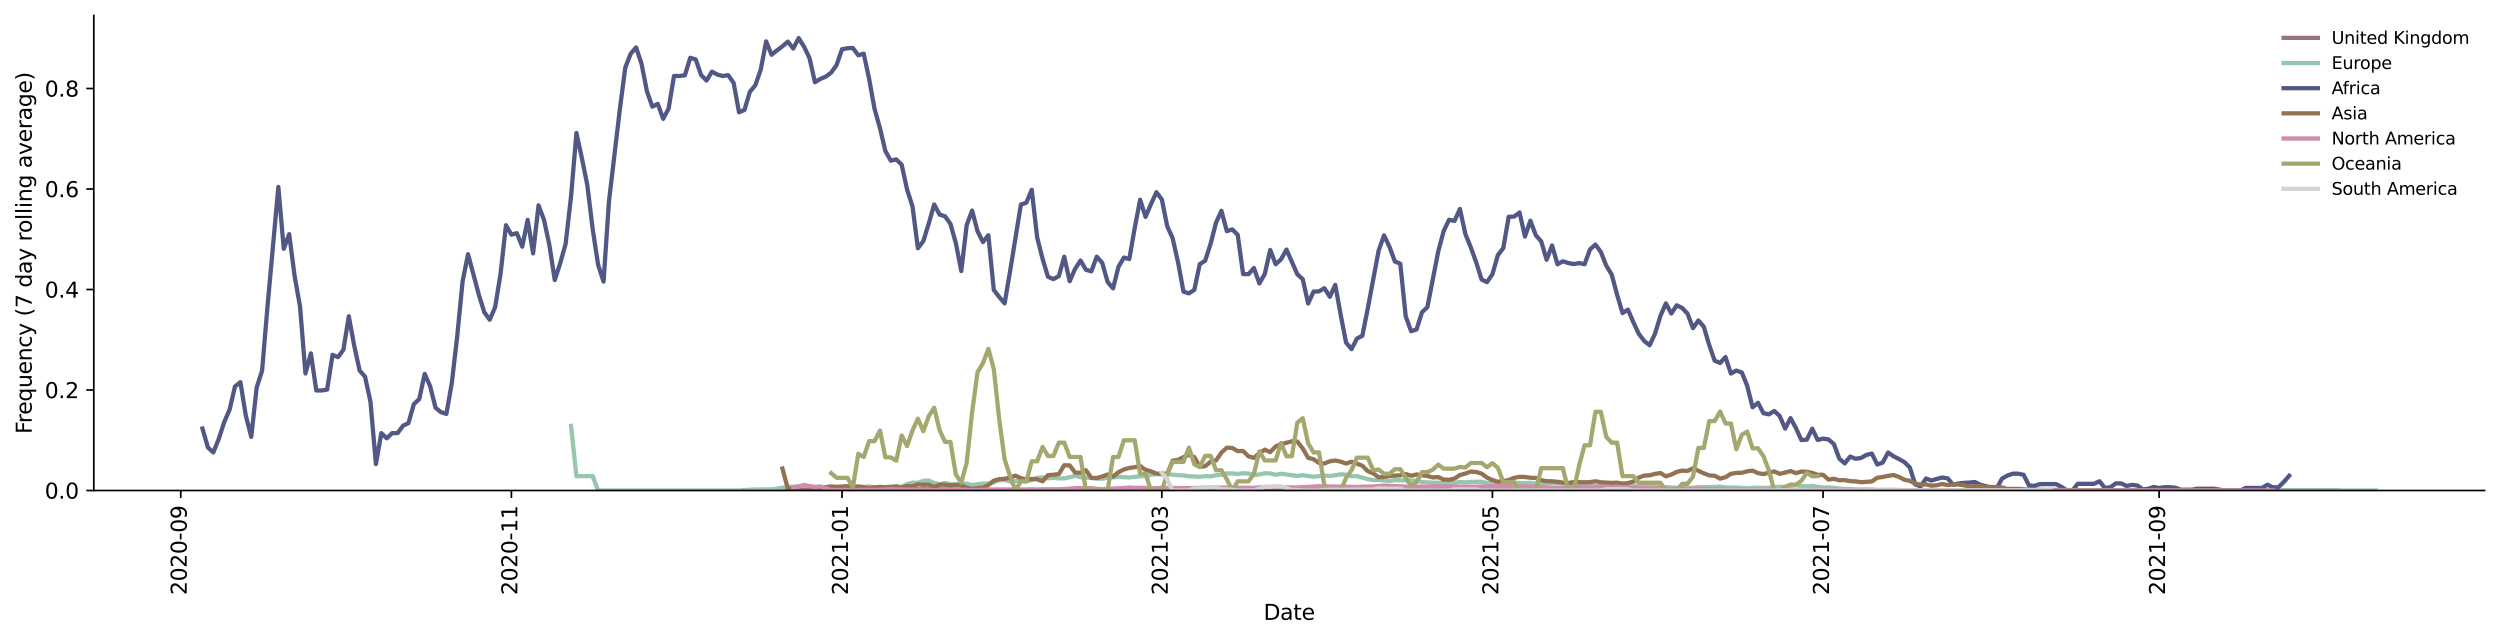 <?xml version="1.0" encoding="utf-8" standalone="no"?>
<!DOCTYPE svg PUBLIC "-//W3C//DTD SVG 1.1//EN"
  "http://www.w3.org/Graphics/SVG/1.1/DTD/svg11.dtd">
<svg height="298.621pt" version="1.1" viewBox="0 0 1166.981 298.621" width="1166.981pt" xmlns="http://www.w3.org/2000/svg" xmlns:xlink="http://www.w3.org/1999/xlink">
 <defs>
  <style type="text/css">*{stroke-linecap:butt;stroke-linejoin:round;}</style>
 </defs>
 <g id="figure_1">
  <g id="patch_1">
   <path d="M 0 298.621 
L 1166.981 298.621 
L 1166.981 0 
L 0 0 
z
" style="fill:#ffffff;"/>
  </g>
  <g id="axes_1">
   <g id="patch_2">
    <path d="M 43.781 228.96 
L 1159.781 228.96 
L 1159.781 7.2 
L 43.781 7.2 
z
" style="fill:#ffffff;"/>
   </g>
   <g id="matplotlib.axis_1">
    <g id="xtick_1">
     <g id="line2d_1">
      <defs>
       <path d="M 0 0 
L 0 3.5 
" id="m1e0b11de1e" style="stroke:#000000;stroke-width:0.8;"/>
      </defs>
      <g>
       <use style="stroke:#000000;stroke-width:0.8;" x="84.388" xlink:href="#m1e0b11de1e" y="228.96"/>
      </g>
     </g>
     <g id="text_1">
      <!-- 2020-09 -->
      <g transform="translate(87.148 277.743)rotate(-90)scale(0.1 -0.1)">
       <defs>
        <path d="M 1228 531 
L 3431 531 
L 3431 0 
L 469 0 
L 469 531 
Q 828 903 1448 1529 
Q 2069 2156 2228 2338 
Q 2531 2678 2651 2914 
Q 2772 3150 2772 3378 
Q 2772 3750 2511 3984 
Q 2250 4219 1831 4219 
Q 1534 4219 1204 4116 
Q 875 4013 500 3803 
L 500 4441 
Q 881 4594 1212 4672 
Q 1544 4750 1819 4750 
Q 2544 4750 2975 4387 
Q 3406 4025 3406 3419 
Q 3406 3131 3298 2873 
Q 3191 2616 2906 2266 
Q 2828 2175 2409 1742 
Q 1991 1309 1228 531 
z
" id="DejaVuSans-32" transform="scale(0.016)"/>
        <path d="M 2034 4250 
Q 1547 4250 1301 3770 
Q 1056 3291 1056 2328 
Q 1056 1369 1301 889 
Q 1547 409 2034 409 
Q 2525 409 2770 889 
Q 3016 1369 3016 2328 
Q 3016 3291 2770 3770 
Q 2525 4250 2034 4250 
z
M 2034 4750 
Q 2819 4750 3233 4129 
Q 3647 3509 3647 2328 
Q 3647 1150 3233 529 
Q 2819 -91 2034 -91 
Q 1250 -91 836 529 
Q 422 1150 422 2328 
Q 422 3509 836 4129 
Q 1250 4750 2034 4750 
z
" id="DejaVuSans-30" transform="scale(0.016)"/>
        <path d="M 313 2009 
L 1997 2009 
L 1997 1497 
L 313 1497 
L 313 2009 
z
" id="DejaVuSans-2d" transform="scale(0.016)"/>
        <path d="M 703 97 
L 703 672 
Q 941 559 1184 500 
Q 1428 441 1663 441 
Q 2288 441 2617 861 
Q 2947 1281 2994 2138 
Q 2813 1869 2534 1725 
Q 2256 1581 1919 1581 
Q 1219 1581 811 2004 
Q 403 2428 403 3163 
Q 403 3881 828 4315 
Q 1253 4750 1959 4750 
Q 2769 4750 3195 4129 
Q 3622 3509 3622 2328 
Q 3622 1225 3098 567 
Q 2575 -91 1691 -91 
Q 1453 -91 1209 -44 
Q 966 3 703 97 
z
M 1959 2075 
Q 2384 2075 2632 2365 
Q 2881 2656 2881 3163 
Q 2881 3666 2632 3958 
Q 2384 4250 1959 4250 
Q 1534 4250 1286 3958 
Q 1038 3666 1038 3163 
Q 1038 2656 1286 2365 
Q 1534 2075 1959 2075 
z
" id="DejaVuSans-39" transform="scale(0.016)"/>
       </defs>
       <use xlink:href="#DejaVuSans-32"/>
       <use x="63.623" xlink:href="#DejaVuSans-30"/>
       <use x="127.246" xlink:href="#DejaVuSans-32"/>
       <use x="190.869" xlink:href="#DejaVuSans-30"/>
       <use x="254.492" xlink:href="#DejaVuSans-2d"/>
       <use x="290.576" xlink:href="#DejaVuSans-30"/>
       <use x="354.199" xlink:href="#DejaVuSans-39"/>
      </g>
     </g>
    </g>
    <g id="xtick_2">
     <g id="line2d_2">
      <g>
       <use style="stroke:#000000;stroke-width:0.8;" x="238.721" xlink:href="#m1e0b11de1e" y="228.96"/>
      </g>
     </g>
     <g id="text_2">
      <!-- 2020-11 -->
      <g transform="translate(241.48 277.743)rotate(-90)scale(0.1 -0.1)">
       <defs>
        <path d="M 794 531 
L 1825 531 
L 1825 4091 
L 703 3866 
L 703 4441 
L 1819 4666 
L 2450 4666 
L 2450 531 
L 3481 531 
L 3481 0 
L 794 0 
L 794 531 
z
" id="DejaVuSans-31" transform="scale(0.016)"/>
       </defs>
       <use xlink:href="#DejaVuSans-32"/>
       <use x="63.623" xlink:href="#DejaVuSans-30"/>
       <use x="127.246" xlink:href="#DejaVuSans-32"/>
       <use x="190.869" xlink:href="#DejaVuSans-30"/>
       <use x="254.492" xlink:href="#DejaVuSans-2d"/>
       <use x="290.576" xlink:href="#DejaVuSans-31"/>
       <use x="354.199" xlink:href="#DejaVuSans-31"/>
      </g>
     </g>
    </g>
    <g id="xtick_3">
     <g id="line2d_3">
      <g>
       <use style="stroke:#000000;stroke-width:0.8;" x="393.053" xlink:href="#m1e0b11de1e" y="228.96"/>
      </g>
     </g>
     <g id="text_3">
      <!-- 2021-01 -->
      <g transform="translate(395.812 277.743)rotate(-90)scale(0.1 -0.1)">
       <use xlink:href="#DejaVuSans-32"/>
       <use x="63.623" xlink:href="#DejaVuSans-30"/>
       <use x="127.246" xlink:href="#DejaVuSans-32"/>
       <use x="190.869" xlink:href="#DejaVuSans-31"/>
       <use x="254.492" xlink:href="#DejaVuSans-2d"/>
       <use x="290.576" xlink:href="#DejaVuSans-30"/>
       <use x="354.199" xlink:href="#DejaVuSans-31"/>
      </g>
     </g>
    </g>
    <g id="xtick_4">
     <g id="line2d_4">
      <g>
       <use style="stroke:#000000;stroke-width:0.8;" x="542.325" xlink:href="#m1e0b11de1e" y="228.96"/>
      </g>
     </g>
     <g id="text_4">
      <!-- 2021-03 -->
      <g transform="translate(545.085 277.743)rotate(-90)scale(0.1 -0.1)">
       <defs>
        <path d="M 2597 2516 
Q 3050 2419 3304 2112 
Q 3559 1806 3559 1356 
Q 3559 666 3084 287 
Q 2609 -91 1734 -91 
Q 1441 -91 1130 -33 
Q 819 25 488 141 
L 488 750 
Q 750 597 1062 519 
Q 1375 441 1716 441 
Q 2309 441 2620 675 
Q 2931 909 2931 1356 
Q 2931 1769 2642 2001 
Q 2353 2234 1838 2234 
L 1294 2234 
L 1294 2753 
L 1863 2753 
Q 2328 2753 2575 2939 
Q 2822 3125 2822 3475 
Q 2822 3834 2567 4026 
Q 2313 4219 1838 4219 
Q 1578 4219 1281 4162 
Q 984 4106 628 3988 
L 628 4550 
Q 988 4650 1302 4700 
Q 1616 4750 1894 4750 
Q 2613 4750 3031 4423 
Q 3450 4097 3450 3541 
Q 3450 3153 3228 2886 
Q 3006 2619 2597 2516 
z
" id="DejaVuSans-33" transform="scale(0.016)"/>
       </defs>
       <use xlink:href="#DejaVuSans-32"/>
       <use x="63.623" xlink:href="#DejaVuSans-30"/>
       <use x="127.246" xlink:href="#DejaVuSans-32"/>
       <use x="190.869" xlink:href="#DejaVuSans-31"/>
       <use x="254.492" xlink:href="#DejaVuSans-2d"/>
       <use x="290.576" xlink:href="#DejaVuSans-30"/>
       <use x="354.199" xlink:href="#DejaVuSans-33"/>
      </g>
     </g>
    </g>
    <g id="xtick_5">
     <g id="line2d_5">
      <g>
       <use style="stroke:#000000;stroke-width:0.8;" x="696.658" xlink:href="#m1e0b11de1e" y="228.96"/>
      </g>
     </g>
     <g id="text_5">
      <!-- 2021-05 -->
      <g transform="translate(699.417 277.743)rotate(-90)scale(0.1 -0.1)">
       <defs>
        <path d="M 691 4666 
L 3169 4666 
L 3169 4134 
L 1269 4134 
L 1269 2991 
Q 1406 3038 1543 3061 
Q 1681 3084 1819 3084 
Q 2600 3084 3056 2656 
Q 3513 2228 3513 1497 
Q 3513 744 3044 326 
Q 2575 -91 1722 -91 
Q 1428 -91 1123 -41 
Q 819 9 494 109 
L 494 744 
Q 775 591 1075 516 
Q 1375 441 1709 441 
Q 2250 441 2565 725 
Q 2881 1009 2881 1497 
Q 2881 1984 2565 2268 
Q 2250 2553 1709 2553 
Q 1456 2553 1204 2497 
Q 953 2441 691 2322 
L 691 4666 
z
" id="DejaVuSans-35" transform="scale(0.016)"/>
       </defs>
       <use xlink:href="#DejaVuSans-32"/>
       <use x="63.623" xlink:href="#DejaVuSans-30"/>
       <use x="127.246" xlink:href="#DejaVuSans-32"/>
       <use x="190.869" xlink:href="#DejaVuSans-31"/>
       <use x="254.492" xlink:href="#DejaVuSans-2d"/>
       <use x="290.576" xlink:href="#DejaVuSans-30"/>
       <use x="354.199" xlink:href="#DejaVuSans-35"/>
      </g>
     </g>
    </g>
    <g id="xtick_6">
     <g id="line2d_6">
      <g>
       <use style="stroke:#000000;stroke-width:0.8;" x="850.99" xlink:href="#m1e0b11de1e" y="228.96"/>
      </g>
     </g>
     <g id="text_6">
      <!-- 2021-07 -->
      <g transform="translate(853.749 277.743)rotate(-90)scale(0.1 -0.1)">
       <defs>
        <path d="M 525 4666 
L 3525 4666 
L 3525 4397 
L 1831 0 
L 1172 0 
L 2766 4134 
L 525 4134 
L 525 4666 
z
" id="DejaVuSans-37" transform="scale(0.016)"/>
       </defs>
       <use xlink:href="#DejaVuSans-32"/>
       <use x="63.623" xlink:href="#DejaVuSans-30"/>
       <use x="127.246" xlink:href="#DejaVuSans-32"/>
       <use x="190.869" xlink:href="#DejaVuSans-31"/>
       <use x="254.492" xlink:href="#DejaVuSans-2d"/>
       <use x="290.576" xlink:href="#DejaVuSans-30"/>
       <use x="354.199" xlink:href="#DejaVuSans-37"/>
      </g>
     </g>
    </g>
    <g id="xtick_7">
     <g id="line2d_7">
      <g>
       <use style="stroke:#000000;stroke-width:0.8;" x="1007.852" xlink:href="#m1e0b11de1e" y="228.96"/>
      </g>
     </g>
     <g id="text_7">
      <!-- 2021-09 -->
      <g transform="translate(1010.612 277.743)rotate(-90)scale(0.1 -0.1)">
       <use xlink:href="#DejaVuSans-32"/>
       <use x="63.623" xlink:href="#DejaVuSans-30"/>
       <use x="127.246" xlink:href="#DejaVuSans-32"/>
       <use x="190.869" xlink:href="#DejaVuSans-31"/>
       <use x="254.492" xlink:href="#DejaVuSans-2d"/>
       <use x="290.576" xlink:href="#DejaVuSans-30"/>
       <use x="354.199" xlink:href="#DejaVuSans-39"/>
      </g>
     </g>
    </g>
    <g id="text_8">
     <!-- Date -->
     <g transform="translate(589.83 289.341)scale(0.1 -0.1)">
      <defs>
       <path d="M 1259 4147 
L 1259 519 
L 2022 519 
Q 2988 519 3436 956 
Q 3884 1394 3884 2338 
Q 3884 3275 3436 3711 
Q 2988 4147 2022 4147 
L 1259 4147 
z
M 628 4666 
L 1925 4666 
Q 3281 4666 3915 4102 
Q 4550 3538 4550 2338 
Q 4550 1131 3912 565 
Q 3275 0 1925 0 
L 628 0 
L 628 4666 
z
" id="DejaVuSans-44" transform="scale(0.016)"/>
       <path d="M 2194 1759 
Q 1497 1759 1228 1600 
Q 959 1441 959 1056 
Q 959 750 1161 570 
Q 1363 391 1709 391 
Q 2188 391 2477 730 
Q 2766 1069 2766 1631 
L 2766 1759 
L 2194 1759 
z
M 3341 1997 
L 3341 0 
L 2766 0 
L 2766 531 
Q 2569 213 2275 61 
Q 1981 -91 1556 -91 
Q 1019 -91 701 211 
Q 384 513 384 1019 
Q 384 1609 779 1909 
Q 1175 2209 1959 2209 
L 2766 2209 
L 2766 2266 
Q 2766 2663 2505 2880 
Q 2244 3097 1772 3097 
Q 1472 3097 1187 3025 
Q 903 2953 641 2809 
L 641 3341 
Q 956 3463 1253 3523 
Q 1550 3584 1831 3584 
Q 2591 3584 2966 3190 
Q 3341 2797 3341 1997 
z
" id="DejaVuSans-61" transform="scale(0.016)"/>
       <path d="M 1172 4494 
L 1172 3500 
L 2356 3500 
L 2356 3053 
L 1172 3053 
L 1172 1153 
Q 1172 725 1289 603 
Q 1406 481 1766 481 
L 2356 481 
L 2356 0 
L 1766 0 
Q 1100 0 847 248 
Q 594 497 594 1153 
L 594 3053 
L 172 3053 
L 172 3500 
L 594 3500 
L 594 4494 
L 1172 4494 
z
" id="DejaVuSans-74" transform="scale(0.016)"/>
       <path d="M 3597 1894 
L 3597 1613 
L 953 1613 
Q 991 1019 1311 708 
Q 1631 397 2203 397 
Q 2534 397 2845 478 
Q 3156 559 3463 722 
L 3463 178 
Q 3153 47 2828 -22 
Q 2503 -91 2169 -91 
Q 1331 -91 842 396 
Q 353 884 353 1716 
Q 353 2575 817 3079 
Q 1281 3584 2069 3584 
Q 2775 3584 3186 3129 
Q 3597 2675 3597 1894 
z
M 3022 2063 
Q 3016 2534 2758 2815 
Q 2500 3097 2075 3097 
Q 1594 3097 1305 2825 
Q 1016 2553 972 2059 
L 3022 2063 
z
" id="DejaVuSans-65" transform="scale(0.016)"/>
      </defs>
      <use xlink:href="#DejaVuSans-44"/>
      <use x="77.002" xlink:href="#DejaVuSans-61"/>
      <use x="138.281" xlink:href="#DejaVuSans-74"/>
      <use x="177.49" xlink:href="#DejaVuSans-65"/>
     </g>
    </g>
   </g>
   <g id="matplotlib.axis_2">
    <g id="ytick_1">
     <g id="line2d_8">
      <defs>
       <path d="M 0 0 
L -3.5 0 
" id="m5ac5cff616" style="stroke:#000000;stroke-width:0.8;"/>
      </defs>
      <g>
       <use style="stroke:#000000;stroke-width:0.8;" x="43.781" xlink:href="#m5ac5cff616" y="228.96"/>
      </g>
     </g>
     <g id="text_9">
      <!-- 0.0 -->
      <g transform="translate(20.878 232.759)scale(0.1 -0.1)">
       <defs>
        <path d="M 684 794 
L 1344 794 
L 1344 0 
L 684 0 
L 684 794 
z
" id="DejaVuSans-2e" transform="scale(0.016)"/>
       </defs>
       <use xlink:href="#DejaVuSans-30"/>
       <use x="63.623" xlink:href="#DejaVuSans-2e"/>
       <use x="95.41" xlink:href="#DejaVuSans-30"/>
      </g>
     </g>
    </g>
    <g id="ytick_2">
     <g id="line2d_9">
      <g>
       <use style="stroke:#000000;stroke-width:0.8;" x="43.781" xlink:href="#m5ac5cff616" y="182.047"/>
      </g>
     </g>
     <g id="text_10">
      <!-- 0.2 -->
      <g transform="translate(20.878 185.847)scale(0.1 -0.1)">
       <use xlink:href="#DejaVuSans-30"/>
       <use x="63.623" xlink:href="#DejaVuSans-2e"/>
       <use x="95.41" xlink:href="#DejaVuSans-32"/>
      </g>
     </g>
    </g>
    <g id="ytick_3">
     <g id="line2d_10">
      <g>
       <use style="stroke:#000000;stroke-width:0.8;" x="43.781" xlink:href="#m5ac5cff616" y="135.135"/>
      </g>
     </g>
     <g id="text_11">
      <!-- 0.4 -->
      <g transform="translate(20.878 138.934)scale(0.1 -0.1)">
       <defs>
        <path d="M 2419 4116 
L 825 1625 
L 2419 1625 
L 2419 4116 
z
M 2253 4666 
L 3047 4666 
L 3047 1625 
L 3713 1625 
L 3713 1100 
L 3047 1100 
L 3047 0 
L 2419 0 
L 2419 1100 
L 313 1100 
L 313 1709 
L 2253 4666 
z
" id="DejaVuSans-34" transform="scale(0.016)"/>
       </defs>
       <use xlink:href="#DejaVuSans-30"/>
       <use x="63.623" xlink:href="#DejaVuSans-2e"/>
       <use x="95.41" xlink:href="#DejaVuSans-34"/>
      </g>
     </g>
    </g>
    <g id="ytick_4">
     <g id="line2d_11">
      <g>
       <use style="stroke:#000000;stroke-width:0.8;" x="43.781" xlink:href="#m5ac5cff616" y="88.222"/>
      </g>
     </g>
     <g id="text_12">
      <!-- 0.6 -->
      <g transform="translate(20.878 92.021)scale(0.1 -0.1)">
       <defs>
        <path d="M 2113 2584 
Q 1688 2584 1439 2293 
Q 1191 2003 1191 1497 
Q 1191 994 1439 701 
Q 1688 409 2113 409 
Q 2538 409 2786 701 
Q 3034 994 3034 1497 
Q 3034 2003 2786 2293 
Q 2538 2584 2113 2584 
z
M 3366 4563 
L 3366 3988 
Q 3128 4100 2886 4159 
Q 2644 4219 2406 4219 
Q 1781 4219 1451 3797 
Q 1122 3375 1075 2522 
Q 1259 2794 1537 2939 
Q 1816 3084 2150 3084 
Q 2853 3084 3261 2657 
Q 3669 2231 3669 1497 
Q 3669 778 3244 343 
Q 2819 -91 2113 -91 
Q 1303 -91 875 529 
Q 447 1150 447 2328 
Q 447 3434 972 4092 
Q 1497 4750 2381 4750 
Q 2619 4750 2861 4703 
Q 3103 4656 3366 4563 
z
" id="DejaVuSans-36" transform="scale(0.016)"/>
       </defs>
       <use xlink:href="#DejaVuSans-30"/>
       <use x="63.623" xlink:href="#DejaVuSans-2e"/>
       <use x="95.41" xlink:href="#DejaVuSans-36"/>
      </g>
     </g>
    </g>
    <g id="ytick_5">
     <g id="line2d_12">
      <g>
       <use style="stroke:#000000;stroke-width:0.8;" x="43.781" xlink:href="#m5ac5cff616" y="41.31"/>
      </g>
     </g>
     <g id="text_13">
      <!-- 0.8 -->
      <g transform="translate(20.878 45.109)scale(0.1 -0.1)">
       <defs>
        <path d="M 2034 2216 
Q 1584 2216 1326 1975 
Q 1069 1734 1069 1313 
Q 1069 891 1326 650 
Q 1584 409 2034 409 
Q 2484 409 2743 651 
Q 3003 894 3003 1313 
Q 3003 1734 2745 1975 
Q 2488 2216 2034 2216 
z
M 1403 2484 
Q 997 2584 770 2862 
Q 544 3141 544 3541 
Q 544 4100 942 4425 
Q 1341 4750 2034 4750 
Q 2731 4750 3128 4425 
Q 3525 4100 3525 3541 
Q 3525 3141 3298 2862 
Q 3072 2584 2669 2484 
Q 3125 2378 3379 2068 
Q 3634 1759 3634 1313 
Q 3634 634 3220 271 
Q 2806 -91 2034 -91 
Q 1263 -91 848 271 
Q 434 634 434 1313 
Q 434 1759 690 2068 
Q 947 2378 1403 2484 
z
M 1172 3481 
Q 1172 3119 1398 2916 
Q 1625 2713 2034 2713 
Q 2441 2713 2670 2916 
Q 2900 3119 2900 3481 
Q 2900 3844 2670 4047 
Q 2441 4250 2034 4250 
Q 1625 4250 1398 4047 
Q 1172 3844 1172 3481 
z
" id="DejaVuSans-38" transform="scale(0.016)"/>
       </defs>
       <use xlink:href="#DejaVuSans-30"/>
       <use x="63.623" xlink:href="#DejaVuSans-2e"/>
       <use x="95.41" xlink:href="#DejaVuSans-38"/>
      </g>
     </g>
    </g>
    <g id="text_14">
     <!-- Frequency (7 day rolling average) -->
     <g transform="translate(14.798 202.529)rotate(-90)scale(0.1 -0.1)">
      <defs>
       <path d="M 628 4666 
L 3309 4666 
L 3309 4134 
L 1259 4134 
L 1259 2759 
L 3109 2759 
L 3109 2228 
L 1259 2228 
L 1259 0 
L 628 0 
L 628 4666 
z
" id="DejaVuSans-46" transform="scale(0.016)"/>
       <path d="M 2631 2963 
Q 2534 3019 2420 3045 
Q 2306 3072 2169 3072 
Q 1681 3072 1420 2755 
Q 1159 2438 1159 1844 
L 1159 0 
L 581 0 
L 581 3500 
L 1159 3500 
L 1159 2956 
Q 1341 3275 1631 3429 
Q 1922 3584 2338 3584 
Q 2397 3584 2469 3576 
Q 2541 3569 2628 3553 
L 2631 2963 
z
" id="DejaVuSans-72" transform="scale(0.016)"/>
       <path d="M 947 1747 
Q 947 1113 1208 752 
Q 1469 391 1925 391 
Q 2381 391 2643 752 
Q 2906 1113 2906 1747 
Q 2906 2381 2643 2742 
Q 2381 3103 1925 3103 
Q 1469 3103 1208 2742 
Q 947 2381 947 1747 
z
M 2906 525 
Q 2725 213 2448 61 
Q 2172 -91 1784 -91 
Q 1150 -91 751 415 
Q 353 922 353 1747 
Q 353 2572 751 3078 
Q 1150 3584 1784 3584 
Q 2172 3584 2448 3432 
Q 2725 3281 2906 2969 
L 2906 3500 
L 3481 3500 
L 3481 -1331 
L 2906 -1331 
L 2906 525 
z
" id="DejaVuSans-71" transform="scale(0.016)"/>
       <path d="M 544 1381 
L 544 3500 
L 1119 3500 
L 1119 1403 
Q 1119 906 1312 657 
Q 1506 409 1894 409 
Q 2359 409 2629 706 
Q 2900 1003 2900 1516 
L 2900 3500 
L 3475 3500 
L 3475 0 
L 2900 0 
L 2900 538 
Q 2691 219 2414 64 
Q 2138 -91 1772 -91 
Q 1169 -91 856 284 
Q 544 659 544 1381 
z
M 1991 3584 
L 1991 3584 
z
" id="DejaVuSans-75" transform="scale(0.016)"/>
       <path d="M 3513 2113 
L 3513 0 
L 2938 0 
L 2938 2094 
Q 2938 2591 2744 2837 
Q 2550 3084 2163 3084 
Q 1697 3084 1428 2787 
Q 1159 2491 1159 1978 
L 1159 0 
L 581 0 
L 581 3500 
L 1159 3500 
L 1159 2956 
Q 1366 3272 1645 3428 
Q 1925 3584 2291 3584 
Q 2894 3584 3203 3211 
Q 3513 2838 3513 2113 
z
" id="DejaVuSans-6e" transform="scale(0.016)"/>
       <path d="M 3122 3366 
L 3122 2828 
Q 2878 2963 2633 3030 
Q 2388 3097 2138 3097 
Q 1578 3097 1268 2742 
Q 959 2388 959 1747 
Q 959 1106 1268 751 
Q 1578 397 2138 397 
Q 2388 397 2633 464 
Q 2878 531 3122 666 
L 3122 134 
Q 2881 22 2623 -34 
Q 2366 -91 2075 -91 
Q 1284 -91 818 406 
Q 353 903 353 1747 
Q 353 2603 823 3093 
Q 1294 3584 2113 3584 
Q 2378 3584 2631 3529 
Q 2884 3475 3122 3366 
z
" id="DejaVuSans-63" transform="scale(0.016)"/>
       <path d="M 2059 -325 
Q 1816 -950 1584 -1140 
Q 1353 -1331 966 -1331 
L 506 -1331 
L 506 -850 
L 844 -850 
Q 1081 -850 1212 -737 
Q 1344 -625 1503 -206 
L 1606 56 
L 191 3500 
L 800 3500 
L 1894 763 
L 2988 3500 
L 3597 3500 
L 2059 -325 
z
" id="DejaVuSans-79" transform="scale(0.016)"/>
       <path id="DejaVuSans-20" transform="scale(0.016)"/>
       <path d="M 1984 4856 
Q 1566 4138 1362 3434 
Q 1159 2731 1159 2009 
Q 1159 1288 1364 580 
Q 1569 -128 1984 -844 
L 1484 -844 
Q 1016 -109 783 600 
Q 550 1309 550 2009 
Q 550 2706 781 3412 
Q 1013 4119 1484 4856 
L 1984 4856 
z
" id="DejaVuSans-28" transform="scale(0.016)"/>
       <path d="M 2906 2969 
L 2906 4863 
L 3481 4863 
L 3481 0 
L 2906 0 
L 2906 525 
Q 2725 213 2448 61 
Q 2172 -91 1784 -91 
Q 1150 -91 751 415 
Q 353 922 353 1747 
Q 353 2572 751 3078 
Q 1150 3584 1784 3584 
Q 2172 3584 2448 3432 
Q 2725 3281 2906 2969 
z
M 947 1747 
Q 947 1113 1208 752 
Q 1469 391 1925 391 
Q 2381 391 2643 752 
Q 2906 1113 2906 1747 
Q 2906 2381 2643 2742 
Q 2381 3103 1925 3103 
Q 1469 3103 1208 2742 
Q 947 2381 947 1747 
z
" id="DejaVuSans-64" transform="scale(0.016)"/>
       <path d="M 1959 3097 
Q 1497 3097 1228 2736 
Q 959 2375 959 1747 
Q 959 1119 1226 758 
Q 1494 397 1959 397 
Q 2419 397 2687 759 
Q 2956 1122 2956 1747 
Q 2956 2369 2687 2733 
Q 2419 3097 1959 3097 
z
M 1959 3584 
Q 2709 3584 3137 3096 
Q 3566 2609 3566 1747 
Q 3566 888 3137 398 
Q 2709 -91 1959 -91 
Q 1206 -91 779 398 
Q 353 888 353 1747 
Q 353 2609 779 3096 
Q 1206 3584 1959 3584 
z
" id="DejaVuSans-6f" transform="scale(0.016)"/>
       <path d="M 603 4863 
L 1178 4863 
L 1178 0 
L 603 0 
L 603 4863 
z
" id="DejaVuSans-6c" transform="scale(0.016)"/>
       <path d="M 603 3500 
L 1178 3500 
L 1178 0 
L 603 0 
L 603 3500 
z
M 603 4863 
L 1178 4863 
L 1178 4134 
L 603 4134 
L 603 4863 
z
" id="DejaVuSans-69" transform="scale(0.016)"/>
       <path d="M 2906 1791 
Q 2906 2416 2648 2759 
Q 2391 3103 1925 3103 
Q 1463 3103 1205 2759 
Q 947 2416 947 1791 
Q 947 1169 1205 825 
Q 1463 481 1925 481 
Q 2391 481 2648 825 
Q 2906 1169 2906 1791 
z
M 3481 434 
Q 3481 -459 3084 -895 
Q 2688 -1331 1869 -1331 
Q 1566 -1331 1297 -1286 
Q 1028 -1241 775 -1147 
L 775 -588 
Q 1028 -725 1275 -790 
Q 1522 -856 1778 -856 
Q 2344 -856 2625 -561 
Q 2906 -266 2906 331 
L 2906 616 
Q 2728 306 2450 153 
Q 2172 0 1784 0 
Q 1141 0 747 490 
Q 353 981 353 1791 
Q 353 2603 747 3093 
Q 1141 3584 1784 3584 
Q 2172 3584 2450 3431 
Q 2728 3278 2906 2969 
L 2906 3500 
L 3481 3500 
L 3481 434 
z
" id="DejaVuSans-67" transform="scale(0.016)"/>
       <path d="M 191 3500 
L 800 3500 
L 1894 563 
L 2988 3500 
L 3597 3500 
L 2284 0 
L 1503 0 
L 191 3500 
z
" id="DejaVuSans-76" transform="scale(0.016)"/>
       <path d="M 513 4856 
L 1013 4856 
Q 1481 4119 1714 3412 
Q 1947 2706 1947 2009 
Q 1947 1309 1714 600 
Q 1481 -109 1013 -844 
L 513 -844 
Q 928 -128 1133 580 
Q 1338 1288 1338 2009 
Q 1338 2731 1133 3434 
Q 928 4138 513 4856 
z
" id="DejaVuSans-29" transform="scale(0.016)"/>
      </defs>
      <use xlink:href="#DejaVuSans-46"/>
      <use x="50.27" xlink:href="#DejaVuSans-72"/>
      <use x="89.133" xlink:href="#DejaVuSans-65"/>
      <use x="150.656" xlink:href="#DejaVuSans-71"/>
      <use x="214.133" xlink:href="#DejaVuSans-75"/>
      <use x="277.512" xlink:href="#DejaVuSans-65"/>
      <use x="339.035" xlink:href="#DejaVuSans-6e"/>
      <use x="402.414" xlink:href="#DejaVuSans-63"/>
      <use x="457.395" xlink:href="#DejaVuSans-79"/>
      <use x="516.574" xlink:href="#DejaVuSans-20"/>
      <use x="548.361" xlink:href="#DejaVuSans-28"/>
      <use x="587.375" xlink:href="#DejaVuSans-37"/>
      <use x="650.998" xlink:href="#DejaVuSans-20"/>
      <use x="682.785" xlink:href="#DejaVuSans-64"/>
      <use x="746.262" xlink:href="#DejaVuSans-61"/>
      <use x="807.541" xlink:href="#DejaVuSans-79"/>
      <use x="866.721" xlink:href="#DejaVuSans-20"/>
      <use x="898.508" xlink:href="#DejaVuSans-72"/>
      <use x="937.371" xlink:href="#DejaVuSans-6f"/>
      <use x="998.553" xlink:href="#DejaVuSans-6c"/>
      <use x="1026.336" xlink:href="#DejaVuSans-6c"/>
      <use x="1054.119" xlink:href="#DejaVuSans-69"/>
      <use x="1081.902" xlink:href="#DejaVuSans-6e"/>
      <use x="1145.281" xlink:href="#DejaVuSans-67"/>
      <use x="1208.758" xlink:href="#DejaVuSans-20"/>
      <use x="1240.545" xlink:href="#DejaVuSans-61"/>
      <use x="1301.824" xlink:href="#DejaVuSans-76"/>
      <use x="1361.004" xlink:href="#DejaVuSans-65"/>
      <use x="1422.527" xlink:href="#DejaVuSans-72"/>
      <use x="1463.641" xlink:href="#DejaVuSans-61"/>
      <use x="1524.92" xlink:href="#DejaVuSans-67"/>
      <use x="1588.396" xlink:href="#DejaVuSans-65"/>
      <use x="1649.92" xlink:href="#DejaVuSans-29"/>
     </g>
    </g>
   </g>
   <g id="line2d_13">
    <path clip-path="url(#p4f8c7efae4)" d="M 347.512 228.769 
L 360.163 228.665 
L 365.223 228.773 
L 377.873 228.328 
L 380.403 228.385 
L 382.933 228.191 
L 390.523 228.399 
L 393.053 228.052 
L 395.583 228.256 
L 398.113 228.313 
L 403.173 228.133 
L 405.703 228.513 
L 413.293 228.557 
L 415.823 228.677 
L 423.414 228.463 
L 431.004 228.349 
L 463.894 228.656 
L 479.074 228.647 
L 481.604 228.555 
L 484.134 228.65 
L 486.664 228.534 
L 494.255 228.537 
L 496.785 228.451 
L 511.965 228.695 
L 532.205 228.615 
L 537.265 228.499 
L 542.325 228.606 
L 544.855 228.573 
L 549.915 228.304 
L 557.506 228.288 
L 560.036 228.57 
L 562.566 228.687 
L 570.156 228.613 
L 577.746 228.27 
L 580.276 228.37 
L 592.926 228.146 
L 597.986 228.241 
L 600.516 228.12 
L 603.046 228.252 
L 610.636 228.259 
L 615.696 228.417 
L 620.757 228.401 
L 625.817 228.185 
L 628.347 228.029 
L 633.407 228.056 
L 635.937 227.709 
L 640.997 227.646 
L 643.527 227.347 
L 646.057 227.438 
L 648.587 227.899 
L 653.647 228.104 
L 656.177 228.428 
L 658.707 227.817 
L 663.767 227.484 
L 666.297 227.599 
L 668.827 227.424 
L 671.357 227.885 
L 676.417 228.238 
L 678.947 228.108 
L 681.477 228.247 
L 684.008 228.18 
L 686.538 227.724 
L 689.068 227.882 
L 694.128 227.757 
L 699.188 227.998 
L 701.718 227.865 
L 704.248 228.01 
L 706.778 228.031 
L 709.308 227.941 
L 711.838 228.206 
L 714.368 227.956 
L 716.898 227.884 
L 724.488 227.997 
L 727.018 228.417 
L 734.608 228.738 
L 742.198 228.898 
L 754.849 228.831 
L 759.909 228.732 
L 767.499 228.814 
L 770.029 228.913 
L 792.799 228.838 
L 807.979 228.857 
L 815.57 228.96 
L 1091.344 228.953 
L 1091.344 228.953 
" style="fill:none;stroke:#947383;stroke-linecap:square;stroke-width:2;"/>
   </g>
   <g id="line2d_14">
    <path clip-path="url(#p4f8c7efae4)" d="M 266.551 198.802 
L 269.081 222.258 
L 276.671 222.258 
L 279.201 228.96 
L 344.982 228.96 
L 352.572 228.551 
L 360.163 228.522 
L 367.753 227.278 
L 372.813 227.063 
L 375.343 227.723 
L 380.403 228.101 
L 385.463 227.703 
L 387.993 227.571 
L 393.053 227.881 
L 395.583 227.543 
L 403.173 227.449 
L 405.703 227.002 
L 408.233 227.424 
L 410.763 227.723 
L 415.823 227.012 
L 418.353 227.49 
L 420.883 227.2 
L 423.414 225.995 
L 425.944 225.305 
L 428.474 225.354 
L 431.004 224.469 
L 433.534 224.277 
L 436.064 225.43 
L 438.594 226.025 
L 441.124 225.467 
L 443.654 226.024 
L 446.184 226.029 
L 448.714 225.746 
L 451.244 225.785 
L 453.774 226.373 
L 458.834 225.701 
L 461.364 225.71 
L 463.894 225.175 
L 466.424 224.114 
L 468.954 224.007 
L 471.484 224.787 
L 476.544 224.402 
L 479.074 224.699 
L 481.604 224.093 
L 484.134 222.997 
L 486.664 222.845 
L 489.195 223.281 
L 491.725 223.033 
L 494.255 223.32 
L 496.785 223.305 
L 499.315 222.766 
L 501.845 222.106 
L 504.375 222.764 
L 509.435 223.159 
L 511.965 223.389 
L 514.495 223.46 
L 517.025 222.998 
L 519.555 222.841 
L 522.085 222.553 
L 527.145 222.868 
L 534.735 222.067 
L 537.265 221.62 
L 539.795 221.315 
L 542.325 221.483 
L 544.855 221.299 
L 549.915 221.839 
L 552.445 221.903 
L 554.976 222.333 
L 557.506 222.391 
L 560.036 222.578 
L 562.566 222.247 
L 565.096 222.379 
L 567.626 221.843 
L 570.156 221.642 
L 572.686 221.023 
L 575.216 221.003 
L 577.746 221.234 
L 580.276 220.916 
L 582.806 221.053 
L 585.336 221.73 
L 587.866 221.467 
L 590.396 220.895 
L 592.926 221.002 
L 595.456 221.631 
L 597.986 221.146 
L 605.576 222.167 
L 608.106 221.815 
L 613.166 222.533 
L 618.227 222.001 
L 620.757 222.176 
L 623.287 221.859 
L 625.817 221.39 
L 628.347 221.581 
L 630.877 222.313 
L 633.407 222.246 
L 638.467 223.644 
L 640.997 224.112 
L 643.527 223.986 
L 646.057 224.299 
L 648.587 224.483 
L 651.117 224.104 
L 658.707 224.33 
L 661.237 224.26 
L 663.767 225.021 
L 668.827 225.328 
L 671.357 225.35 
L 673.887 225.596 
L 676.417 225.38 
L 678.947 225.43 
L 681.477 224.997 
L 684.008 225.175 
L 686.538 224.959 
L 691.598 224.889 
L 694.128 225.434 
L 696.658 225.486 
L 701.718 225.917 
L 706.778 225.382 
L 711.838 225.511 
L 714.368 225.388 
L 719.428 226.172 
L 721.958 225.555 
L 727.018 225.531 
L 729.548 225.651 
L 732.078 225.373 
L 734.608 226.109 
L 737.138 226.476 
L 742.198 226.619 
L 744.728 226.996 
L 749.789 226.834 
L 754.849 227.281 
L 757.379 226.848 
L 762.439 226.835 
L 767.499 226.706 
L 772.559 227.217 
L 780.149 227.511 
L 782.679 227.723 
L 785.209 227.69 
L 787.739 227.795 
L 790.269 227.718 
L 792.799 227.434 
L 797.859 227.387 
L 802.919 227.177 
L 805.449 227.525 
L 810.509 227.623 
L 815.57 227.911 
L 818.1 227.731 
L 820.63 227.674 
L 823.16 227.775 
L 825.69 227.659 
L 828.22 227.358 
L 830.75 227.205 
L 833.28 227.274 
L 835.81 226.698 
L 838.34 226.54 
L 840.87 226.871 
L 843.4 227.042 
L 845.93 226.819 
L 848.46 227.257 
L 850.99 227.547 
L 853.52 227.519 
L 856.05 227.705 
L 858.58 228.092 
L 861.11 228.283 
L 863.64 228.253 
L 866.17 228.444 
L 873.76 228.492 
L 876.29 228.672 
L 881.351 228.607 
L 894.001 228.878 
L 901.591 228.823 
L 937.011 228.951 
L 949.662 228.941 
L 962.312 228.941 
L 1109.054 228.945 
L 1109.054 228.945 
" style="fill:none;stroke:#96c6ad;stroke-linecap:square;stroke-width:2;"/>
   </g>
   <g id="line2d_15">
    <path clip-path="url(#p4f8c7efae4)" d="M 94.509 200.05 
L 97.039 208.846 
L 99.569 211.184 
L 102.099 204.929 
L 104.629 197.111 
L 107.159 191.247 
L 109.689 180.421 
L 112.219 178.389 
L 114.749 194.026 
L 117.279 203.93 
L 119.809 180.925 
L 122.339 172.986 
L 124.869 143.014 
L 129.929 87.271 
L 132.459 116.14 
L 134.989 109.316 
L 137.519 128.863 
L 140.049 143.055 
L 142.579 174.33 
L 145.109 164.948 
L 147.639 182.258 
L 150.169 182.258 
L 152.699 181.863 
L 155.229 165.624 
L 157.759 166.728 
L 160.29 163.279 
L 162.82 147.641 
L 165.35 161.439 
L 167.88 172.987 
L 170.41 175.853 
L 172.94 187.581 
L 175.47 216.622 
L 178 202.187 
L 180.53 204.59 
L 183.06 202.184 
L 185.59 202.184 
L 188.12 198.732 
L 190.65 197.529 
L 193.18 188.648 
L 195.71 186.268 
L 198.24 174.54 
L 200.77 180.226 
L 203.3 190.345 
L 205.83 192.392 
L 208.36 193.208 
L 210.89 178.874 
L 213.42 156.981 
L 215.95 131.225 
L 218.48 118.695 
L 223.54 137.658 
L 226.071 145.752 
L 228.601 149.227 
L 231.131 143.379 
L 233.661 127.741 
L 236.191 105.13 
L 238.721 109.546 
L 241.251 108.83 
L 243.781 115.144 
L 246.311 102.634 
L 248.841 118.272 
L 251.371 95.875 
L 253.901 102.498 
L 256.431 114.302 
L 258.961 130.721 
L 261.491 122.902 
L 264.021 113.888 
L 266.551 91.8 
L 269.081 62.089 
L 271.611 73.817 
L 274.141 86.327 
L 276.671 107.015 
L 279.201 123.63 
L 281.731 131.449 
L 284.261 93.919 
L 289.321 51.168 
L 291.852 31.621 
L 294.382 25.105 
L 296.912 22.149 
L 299.442 29.67 
L 301.972 42.571 
L 304.502 49.788 
L 307.032 48.485 
L 309.562 55.462 
L 312.092 50.724 
L 314.622 35.477 
L 317.152 35.477 
L 319.682 35.164 
L 322.212 26.973 
L 324.742 27.728 
L 327.272 35.035 
L 329.802 37.591 
L 332.332 33.436 
L 334.862 34.808 
L 337.392 35.487 
L 339.922 35.086 
L 342.452 38.716 
L 344.982 52.424 
L 347.512 51.313 
L 350.042 42.828 
L 352.572 39.81 
L 355.102 32.525 
L 357.633 19.311 
L 360.163 25.566 
L 362.693 23.497 
L 365.223 21.638 
L 367.753 19.429 
L 370.283 22.664 
L 372.813 17.76 
L 375.343 21.839 
L 377.873 27.117 
L 380.403 38.385 
L 382.933 36.848 
L 385.463 35.785 
L 387.993 33.871 
L 390.523 30.325 
L 393.053 22.966 
L 395.583 22.521 
L 398.113 22.389 
L 400.643 25.815 
L 403.173 25.051 
L 405.703 36.825 
L 408.233 50.838 
L 410.763 59.804 
L 413.293 70.531 
L 415.823 74.994 
L 418.353 74.407 
L 420.883 76.849 
L 423.414 88.438 
L 425.944 96.367 
L 428.474 115.881 
L 431.004 112.513 
L 433.534 104.362 
L 436.064 95.434 
L 438.594 100.162 
L 441.124 100.944 
L 443.654 104.498 
L 446.184 113.484 
L 448.714 126.527 
L 451.244 105.057 
L 453.774 98.298 
L 456.304 107.919 
L 458.834 113 
L 461.364 109.808 
L 463.894 135.354 
L 466.424 138.638 
L 468.954 141.605 
L 471.484 126.68 
L 476.544 95.485 
L 479.074 94.635 
L 481.604 88.581 
L 484.134 110.785 
L 486.664 120.85 
L 489.195 129.21 
L 491.725 130.286 
L 494.255 128.884 
L 496.785 119.84 
L 499.315 131.28 
L 501.845 125.504 
L 504.375 121.605 
L 506.905 125.921 
L 509.435 126.666 
L 511.965 119.816 
L 514.495 122.655 
L 517.025 131.608 
L 519.555 134.605 
L 522.085 124.574 
L 524.615 120.24 
L 527.145 120.921 
L 529.675 106.429 
L 532.205 93.221 
L 534.735 101.235 
L 537.265 95.293 
L 539.795 89.73 
L 542.325 93.075 
L 544.855 105.607 
L 547.385 111.198 
L 549.915 122.51 
L 552.445 136.132 
L 554.976 136.944 
L 557.506 135.302 
L 560.036 123.272 
L 562.566 121.701 
L 565.096 113.791 
L 567.626 103.947 
L 570.156 98.387 
L 572.686 107.894 
L 575.216 107.088 
L 577.746 109.596 
L 580.276 127.97 
L 582.806 127.97 
L 585.336 125.129 
L 587.866 132.312 
L 590.396 127.839 
L 592.926 116.669 
L 595.456 123.338 
L 597.986 121.052 
L 600.516 116.505 
L 605.576 128.024 
L 608.106 130.324 
L 610.636 141.669 
L 613.166 136.112 
L 615.696 136.013 
L 618.227 134.522 
L 620.757 138.54 
L 623.287 132.97 
L 625.817 146.971 
L 628.347 159.962 
L 630.877 162.97 
L 633.407 158.055 
L 635.937 156.715 
L 638.467 143.996 
L 643.527 117.021 
L 646.057 109.879 
L 648.587 115.17 
L 651.117 122.048 
L 653.647 123.114 
L 656.177 147.683 
L 658.707 154.607 
L 661.237 153.784 
L 663.767 145.752 
L 666.297 143.382 
L 671.357 117.38 
L 673.887 107.886 
L 676.417 102.565 
L 678.947 103.129 
L 681.477 97.542 
L 684.008 109.184 
L 686.538 115.437 
L 689.068 122.432 
L 691.598 130.481 
L 694.128 131.696 
L 696.658 128.012 
L 699.188 119.092 
L 701.718 115.825 
L 704.248 101.175 
L 706.778 101.117 
L 709.308 99.177 
L 711.838 110.419 
L 714.368 103.023 
L 716.898 109.807 
L 719.428 112.684 
L 721.958 121.249 
L 724.488 114.578 
L 727.018 123.363 
L 729.548 121.967 
L 732.078 122.775 
L 734.608 123.272 
L 737.138 122.802 
L 739.668 123.338 
L 742.198 116.445 
L 744.728 114.161 
L 747.258 117.595 
L 749.789 124.01 
L 752.319 128.165 
L 754.849 137.583 
L 757.379 146.14 
L 759.909 144.533 
L 762.439 150.405 
L 764.969 155.821 
L 767.499 159.159 
L 770.029 161.162 
L 772.559 155.706 
L 775.089 147.406 
L 777.619 141.645 
L 780.149 146.354 
L 782.679 142.531 
L 785.209 143.756 
L 787.739 146.408 
L 790.269 153.189 
L 792.799 149.592 
L 795.329 152.548 
L 797.859 161.095 
L 800.389 168.359 
L 802.919 169.43 
L 805.449 166.671 
L 807.979 174.378 
L 810.509 172.969 
L 813.039 173.847 
L 815.57 180.057 
L 818.1 190.124 
L 820.63 188.017 
L 823.16 192.882 
L 825.69 193.408 
L 828.22 191.842 
L 830.75 194.185 
L 833.28 200.064 
L 835.81 195.181 
L 838.34 199.856 
L 840.87 205.415 
L 843.4 205.217 
L 845.93 200.093 
L 848.46 205.366 
L 850.99 204.738 
L 853.52 205.115 
L 856.05 207.306 
L 858.58 214.114 
L 861.11 216.3 
L 863.64 213.13 
L 866.17 214.141 
L 868.7 213.777 
L 871.23 212.346 
L 873.76 211.723 
L 876.29 216.839 
L 878.82 215.933 
L 881.351 211.235 
L 883.881 212.978 
L 886.411 214.265 
L 888.941 215.711 
L 891.471 218.162 
L 894.001 226.103 
L 896.531 227.053 
L 899.061 223.353 
L 901.591 224.304 
L 904.121 223.548 
L 906.651 222.914 
L 909.181 223.305 
L 911.711 226.301 
L 914.241 225.659 
L 916.771 225.396 
L 919.301 225.267 
L 921.831 224.988 
L 924.361 226.255 
L 926.891 226.898 
L 929.421 227.918 
L 931.951 228.157 
L 934.481 223.458 
L 937.011 222.003 
L 939.541 221.118 
L 942.071 221.118 
L 944.601 221.642 
L 947.132 226.62 
L 949.662 226.795 
L 952.192 225.977 
L 959.782 225.977 
L 962.312 227.256 
L 964.842 228.96 
L 967.372 228.96 
L 969.902 225.847 
L 977.492 225.847 
L 980.022 224.644 
L 982.552 227.757 
L 985.082 227.456 
L 987.612 225.66 
L 990.142 225.66 
L 992.672 226.863 
L 995.202 226.341 
L 997.732 226.642 
L 1000.262 228.439 
L 1002.792 228.182 
L 1005.322 227.294 
L 1007.852 227.815 
L 1010.382 227.424 
L 1012.913 227.424 
L 1015.443 227.681 
L 1017.973 228.569 
L 1023.033 228.607 
L 1025.563 228.133 
L 1033.153 228.133 
L 1035.683 228.486 
L 1038.213 228.96 
L 1045.803 228.96 
L 1048.333 227.757 
L 1055.923 227.757 
L 1058.453 226.268 
L 1060.983 227.471 
L 1063.513 227.471 
L 1066.043 225.002 
L 1068.573 222.07 
L 1068.573 222.07 
" style="fill:none;stroke:#525886;stroke-linecap:square;stroke-width:2;"/>
   </g>
   <g id="line2d_16">
    <path clip-path="url(#p4f8c7efae4)" d="M 365.223 218.698 
L 367.753 228.08 
L 370.283 228.08 
L 375.343 228.96 
L 380.403 227.9 
L 382.933 227.787 
L 385.463 227.369 
L 387.993 227.083 
L 390.523 227.253 
L 395.583 226.972 
L 398.113 227.08 
L 400.643 227.076 
L 403.173 227.364 
L 405.703 227.996 
L 408.233 227.522 
L 410.763 227.279 
L 415.823 227.521 
L 418.353 226.973 
L 420.883 227.643 
L 423.414 226.873 
L 425.944 227.015 
L 428.474 226.132 
L 431.004 226.295 
L 433.534 226.197 
L 436.064 227.345 
L 438.594 226.272 
L 441.124 226.284 
L 443.654 226.574 
L 446.184 226.378 
L 448.714 226.551 
L 451.244 227.625 
L 453.774 228.218 
L 456.304 227.823 
L 458.834 227.64 
L 461.364 226.426 
L 463.894 224.349 
L 466.424 223.674 
L 468.954 223.495 
L 471.484 223.023 
L 474.014 222.023 
L 476.544 223.224 
L 479.074 223.737 
L 481.604 223.602 
L 484.134 223.698 
L 486.664 224.667 
L 489.195 221.797 
L 491.725 221.623 
L 494.255 221.292 
L 496.785 217.175 
L 499.315 217.261 
L 501.845 220.574 
L 504.375 220.723 
L 506.905 219.508 
L 509.435 223.07 
L 511.965 223.12 
L 514.495 222.411 
L 517.025 221.508 
L 519.555 222.449 
L 522.085 220.437 
L 524.615 219.165 
L 527.145 218.445 
L 529.675 218.075 
L 532.205 217.527 
L 534.735 219.319 
L 537.265 220.012 
L 539.795 221.118 
L 542.325 221.063 
L 544.855 221.133 
L 547.385 215.033 
L 549.915 214.634 
L 552.445 213.407 
L 554.976 212.312 
L 557.506 213.376 
L 560.036 217.865 
L 562.566 217.631 
L 565.096 215.502 
L 567.626 214.946 
L 570.156 211.283 
L 572.686 208.968 
L 575.216 209.124 
L 577.746 210.574 
L 580.276 210.522 
L 582.806 213.04 
L 585.336 213.715 
L 587.866 211.497 
L 590.396 209.902 
L 592.926 211.047 
L 595.456 208.4 
L 597.986 207.36 
L 603.046 206.002 
L 605.576 206.107 
L 608.106 209.349 
L 610.636 213.713 
L 613.166 214.367 
L 615.696 216.094 
L 618.227 216.361 
L 620.757 215.312 
L 623.287 214.952 
L 625.817 215.505 
L 628.347 216.38 
L 630.877 215.526 
L 635.937 217.379 
L 638.467 219.925 
L 640.997 220.937 
L 643.527 222.772 
L 646.057 222.636 
L 648.587 222.185 
L 653.647 221.878 
L 656.177 221.258 
L 658.707 222.085 
L 661.237 221.475 
L 666.297 222.177 
L 668.827 222.859 
L 671.357 222.689 
L 673.887 223.865 
L 676.417 223.969 
L 678.947 223.396 
L 681.477 221.74 
L 684.008 221.087 
L 686.538 220.126 
L 689.068 220.305 
L 691.598 221.077 
L 694.128 222.939 
L 696.658 224.067 
L 699.188 224.894 
L 704.248 224.12 
L 706.778 223.04 
L 709.308 222.595 
L 711.838 222.669 
L 714.368 222.994 
L 716.898 223.144 
L 719.428 224.153 
L 721.958 224.596 
L 724.488 224.659 
L 727.018 224.903 
L 729.548 225.278 
L 732.078 225.517 
L 734.608 225 
L 739.668 225.147 
L 742.198 225.068 
L 744.728 224.665 
L 747.258 225.128 
L 752.319 225.397 
L 754.849 225.326 
L 757.379 225.755 
L 759.909 225.486 
L 762.439 224.798 
L 764.969 222.937 
L 767.499 222.007 
L 770.029 221.865 
L 772.559 221.199 
L 775.089 220.815 
L 777.619 222.349 
L 780.149 221.537 
L 782.679 220.263 
L 785.209 219.682 
L 787.739 219.845 
L 790.269 218.593 
L 795.329 220.962 
L 797.859 221.92 
L 800.389 222.065 
L 802.919 223.43 
L 805.449 222.755 
L 807.979 221.152 
L 810.509 220.746 
L 813.039 220.692 
L 815.57 220.016 
L 818.1 219.678 
L 820.63 220.887 
L 823.16 221.286 
L 828.22 220.075 
L 830.75 221.16 
L 833.28 220.608 
L 835.81 219.87 
L 838.34 220.869 
L 840.87 220.137 
L 843.4 220.226 
L 845.93 220.753 
L 848.46 221.654 
L 850.99 221.638 
L 853.52 223.857 
L 856.05 223.504 
L 858.58 224.184 
L 861.11 224.099 
L 863.64 224.613 
L 866.17 224.706 
L 868.7 225.089 
L 873.76 224.75 
L 876.29 222.989 
L 878.82 222.663 
L 881.351 222.133 
L 883.881 221.74 
L 886.411 222.616 
L 888.941 223.937 
L 891.471 224.441 
L 894.001 225.781 
L 896.531 226.218 
L 899.061 226.139 
L 901.591 226.712 
L 904.121 226.506 
L 906.651 225.909 
L 909.181 226.431 
L 911.711 226.069 
L 914.241 226.176 
L 916.771 226.522 
L 919.301 227.132 
L 921.831 226.923 
L 924.361 226.916 
L 926.891 227.169 
L 934.481 227.538 
L 937.011 228.255 
L 942.071 228.189 
L 944.601 228.425 
L 954.722 228.694 
L 959.782 228.664 
L 972.432 228.861 
L 985.082 228.833 
L 1007.852 228.96 
L 1025.563 228.821 
L 1038.213 228.814 
L 1040.743 228.781 
L 1040.743 228.781 
" style="fill:none;stroke:#937252;stroke-linecap:square;stroke-width:2;"/>
   </g>
   <g id="line2d_17">
    <path clip-path="url(#p4f8c7efae4)" d="M 370.283 227.509 
L 372.813 227.137 
L 375.343 226.328 
L 377.873 226.88 
L 380.403 227.274 
L 382.933 227.047 
L 387.993 228.732 
L 410.763 228.659 
L 415.823 228.408 
L 428.474 228.608 
L 433.534 228.632 
L 438.594 228.83 
L 443.654 228.706 
L 451.244 228.68 
L 453.774 228.751 
L 466.424 228.534 
L 468.954 228.646 
L 494.255 228.51 
L 501.845 227.871 
L 509.435 227.873 
L 511.965 228.177 
L 514.495 228.349 
L 522.085 227.915 
L 527.145 227.577 
L 529.675 227.706 
L 532.205 227.697 
L 537.265 227.891 
L 539.795 227.882 
L 542.325 227.729 
L 554.976 227.874 
L 565.096 227.562 
L 585.336 227.703 
L 590.396 227.414 
L 605.576 227.528 
L 610.636 227.279 
L 615.696 226.974 
L 628.347 227.169 
L 633.407 227.328 
L 635.937 227.181 
L 640.997 227.081 
L 646.057 226.708 
L 658.707 227.21 
L 661.237 227.082 
L 663.767 227.156 
L 671.357 226.942 
L 673.887 227.113 
L 676.417 227.007 
L 678.947 227.186 
L 681.477 227.141 
L 686.538 227.221 
L 691.598 227.075 
L 704.248 226.869 
L 709.308 227.165 
L 711.838 227.068 
L 716.898 227.265 
L 719.428 227.303 
L 724.488 227.668 
L 729.548 227.645 
L 732.078 227.554 
L 734.608 227.297 
L 739.668 227.288 
L 754.849 227.255 
L 759.909 227.64 
L 764.969 227.886 
L 767.499 227.743 
L 770.029 227.906 
L 772.559 227.814 
L 777.619 227.962 
L 780.149 228.335 
L 782.679 228.082 
L 790.269 228.155 
L 792.799 228.058 
L 795.329 228.292 
L 830.75 228.763 
L 835.81 228.619 
L 840.87 228.796 
L 845.93 228.825 
L 850.99 228.738 
L 853.52 228.633 
L 871.23 228.882 
L 1060.983 228.948 
L 1060.983 228.948 
" style="fill:none;stroke:#d18cad;stroke-linecap:square;stroke-width:2;"/>
   </g>
   <g id="line2d_18">
    <path clip-path="url(#p4f8c7efae4)" d="M 387.993 220.883 
L 390.523 223.026 
L 395.583 223.026 
L 398.113 227.494 
L 400.643 211.856 
L 403.173 213.322 
L 405.703 205.915 
L 408.233 205.915 
L 410.763 200.977 
L 413.293 213.487 
L 415.823 213.487 
L 418.353 215.03 
L 420.883 203.302 
L 423.414 208.24 
L 425.944 200.943 
L 428.474 195.424 
L 431.004 201.288 
L 433.534 194.251 
L 436.064 190.341 
L 438.594 200.766 
L 441.124 206.286 
L 443.654 206.286 
L 446.184 221.442 
L 448.714 225.351 
L 451.244 215.969 
L 453.774 192.513 
L 456.304 173.747 
L 458.834 169.537 
L 461.364 162.836 
L 463.894 172.218 
L 466.424 195.674 
L 468.954 214.439 
L 471.484 222.258 
L 474.014 228.96 
L 476.544 224.695 
L 479.074 224.695 
L 481.604 215.313 
L 484.134 215.313 
L 486.664 208.611 
L 489.195 212.876 
L 491.725 212.876 
L 494.255 206.621 
L 496.785 206.621 
L 499.315 213.322 
L 504.375 213.322 
L 506.905 228.96 
L 517.025 228.96 
L 519.555 213.322 
L 522.085 213.322 
L 524.615 205.504 
L 529.675 205.504 
L 532.205 221.141 
L 534.735 221.141 
L 537.265 228.96 
L 542.325 228.96 
L 544.855 221.141 
L 547.385 215.622 
L 552.445 215.622 
L 554.976 208.92 
L 557.506 216.739 
L 560.036 217.993 
L 562.566 212.781 
L 565.096 212.781 
L 567.626 219.483 
L 570.156 219.483 
L 572.686 223.747 
L 575.216 228.96 
L 577.746 224.695 
L 582.806 224.695 
L 585.336 221.087 
L 587.866 210.662 
L 590.396 214.926 
L 595.456 214.926 
L 597.986 206.807 
L 600.516 212.967 
L 603.046 212.967 
L 605.576 197.33 
L 608.106 195.197 
L 610.636 206.925 
L 613.166 211.19 
L 615.696 211.19 
L 618.227 226.828 
L 620.757 228.96 
L 625.817 228.96 
L 628.347 223.096 
L 630.877 219.487 
L 633.407 213.623 
L 638.467 213.623 
L 640.997 219.487 
L 643.527 219.187 
L 646.057 221.141 
L 648.587 221.141 
L 651.117 219.009 
L 653.647 219.009 
L 658.707 226.828 
L 661.237 224.951 
L 663.767 220.382 
L 666.297 220.382 
L 668.827 219.237 
L 671.357 216.892 
L 673.887 218.768 
L 678.947 218.768 
L 681.477 217.958 
L 684.008 218.264 
L 686.538 216.131 
L 691.598 216.131 
L 694.128 218.086 
L 696.658 216.216 
L 699.188 218.349 
L 701.718 225.051 
L 706.778 225.051 
L 709.308 228.96 
L 716.898 228.96 
L 719.428 218.535 
L 729.548 218.535 
L 732.078 228.96 
L 734.608 228.96 
L 737.138 217.232 
L 739.668 207.849 
L 742.198 207.849 
L 744.728 192.212 
L 747.258 192.212 
L 749.789 203.94 
L 752.319 206.621 
L 754.849 206.621 
L 757.379 222.258 
L 762.439 222.258 
L 764.969 225.351 
L 775.089 225.351 
L 777.619 228.96 
L 782.679 228.96 
L 785.209 225.832 
L 787.739 225.832 
L 790.269 222.482 
L 792.799 209.078 
L 795.329 209.078 
L 797.859 196.568 
L 800.389 196.568 
L 802.919 192.1 
L 805.449 197.685 
L 807.979 197.685 
L 810.509 209.714 
L 813.039 203.012 
L 815.57 201.448 
L 818.1 209.267 
L 820.63 209.267 
L 823.16 212.876 
L 825.69 219.577 
L 828.22 228.96 
L 830.75 228.96 
L 833.28 227.342 
L 835.81 226.225 
L 838.34 226.225 
L 840.87 224.421 
L 843.4 220.717 
L 845.93 222.335 
L 848.46 222.218 
L 848.46 222.218 
" style="fill:none;stroke:#a4a86f;stroke-linecap:square;stroke-width:2;"/>
   </g>
   <g id="line2d_19">
    <path clip-path="url(#p4f8c7efae4)" d="M 542.325 220.62 
L 544.855 223.747 
L 547.385 228.96 
L 554.976 228.96 
L 557.506 227.983 
L 560.036 227.983 
L 565.096 227.429 
L 567.626 227.429 
L 570.156 228.406 
L 572.686 228.406 
L 577.746 228.96 
L 585.336 228.96 
L 587.866 228.151 
L 590.396 227.213 
L 592.926 227.213 
L 595.456 226.98 
L 597.986 226.98 
L 600.516 227.788 
L 603.046 228.727 
L 605.576 228.727 
L 608.106 228.96 
L 615.696 228.96 
L 618.227 228.63 
L 640.997 228.526 
L 643.527 227.902 
L 646.057 228.091 
L 653.647 228.091 
L 656.177 228.96 
L 676.417 228.96 
L 678.947 228.456 
L 689.068 228.456 
L 691.598 228.96 
L 747.258 228.96 
L 749.789 228.402 
L 759.909 228.402 
L 762.439 228.96 
L 828.22 228.96 
L 830.75 228.842 
L 840.87 228.842 
L 843.4 228.96 
L 957.252 228.859 
L 957.252 228.859 
" style="fill:none;stroke:#d3d3d3;stroke-linecap:square;stroke-width:2;"/>
   </g>
   <g id="patch_3">
    <path d="M 43.781 228.96 
L 43.781 7.2 
" style="fill:none;stroke:#000000;stroke-linecap:square;stroke-linejoin:miter;stroke-width:0.8;"/>
   </g>
   <g id="patch_4">
    <path d="M 43.781 228.96 
L 1159.781 228.96 
" style="fill:none;stroke:#000000;stroke-linecap:square;stroke-linejoin:miter;stroke-width:0.8;"/>
   </g>
   <g id="legend_1">
    <g id="line2d_20">
     <path d="M 1065.97 17.679 
L 1081.97 17.679 
" style="fill:none;stroke:#947383;stroke-linecap:square;stroke-width:2;"/>
    </g>
    <g id="line2d_21"/>
    <g id="text_15">
     <!-- United Kingdom -->
     <g transform="translate(1088.37 20.479)scale(0.08 -0.08)">
      <defs>
       <path d="M 556 4666 
L 1191 4666 
L 1191 1831 
Q 1191 1081 1462 751 
Q 1734 422 2344 422 
Q 2950 422 3222 751 
Q 3494 1081 3494 1831 
L 3494 4666 
L 4128 4666 
L 4128 1753 
Q 4128 841 3676 375 
Q 3225 -91 2344 -91 
Q 1459 -91 1007 375 
Q 556 841 556 1753 
L 556 4666 
z
" id="DejaVuSans-55" transform="scale(0.016)"/>
       <path d="M 628 4666 
L 1259 4666 
L 1259 2694 
L 3353 4666 
L 4166 4666 
L 1850 2491 
L 4331 0 
L 3500 0 
L 1259 2247 
L 1259 0 
L 628 0 
L 628 4666 
z
" id="DejaVuSans-4b" transform="scale(0.016)"/>
       <path d="M 3328 2828 
Q 3544 3216 3844 3400 
Q 4144 3584 4550 3584 
Q 5097 3584 5394 3201 
Q 5691 2819 5691 2113 
L 5691 0 
L 5113 0 
L 5113 2094 
Q 5113 2597 4934 2840 
Q 4756 3084 4391 3084 
Q 3944 3084 3684 2787 
Q 3425 2491 3425 1978 
L 3425 0 
L 2847 0 
L 2847 2094 
Q 2847 2600 2669 2842 
Q 2491 3084 2119 3084 
Q 1678 3084 1418 2786 
Q 1159 2488 1159 1978 
L 1159 0 
L 581 0 
L 581 3500 
L 1159 3500 
L 1159 2956 
Q 1356 3278 1631 3431 
Q 1906 3584 2284 3584 
Q 2666 3584 2933 3390 
Q 3200 3197 3328 2828 
z
" id="DejaVuSans-6d" transform="scale(0.016)"/>
      </defs>
      <use xlink:href="#DejaVuSans-55"/>
      <use x="73.193" xlink:href="#DejaVuSans-6e"/>
      <use x="136.572" xlink:href="#DejaVuSans-69"/>
      <use x="164.355" xlink:href="#DejaVuSans-74"/>
      <use x="203.564" xlink:href="#DejaVuSans-65"/>
      <use x="265.088" xlink:href="#DejaVuSans-64"/>
      <use x="328.564" xlink:href="#DejaVuSans-20"/>
      <use x="360.352" xlink:href="#DejaVuSans-4b"/>
      <use x="425.928" xlink:href="#DejaVuSans-69"/>
      <use x="453.711" xlink:href="#DejaVuSans-6e"/>
      <use x="517.09" xlink:href="#DejaVuSans-67"/>
      <use x="580.566" xlink:href="#DejaVuSans-64"/>
      <use x="644.043" xlink:href="#DejaVuSans-6f"/>
      <use x="705.225" xlink:href="#DejaVuSans-6d"/>
     </g>
    </g>
    <g id="line2d_22">
     <path d="M 1065.97 29.421 
L 1081.97 29.421 
" style="fill:none;stroke:#96c6ad;stroke-linecap:square;stroke-width:2;"/>
    </g>
    <g id="line2d_23"/>
    <g id="text_16">
     <!-- Europe -->
     <g transform="translate(1088.37 32.221)scale(0.08 -0.08)">
      <defs>
       <path d="M 628 4666 
L 3578 4666 
L 3578 4134 
L 1259 4134 
L 1259 2753 
L 3481 2753 
L 3481 2222 
L 1259 2222 
L 1259 531 
L 3634 531 
L 3634 0 
L 628 0 
L 628 4666 
z
" id="DejaVuSans-45" transform="scale(0.016)"/>
       <path d="M 1159 525 
L 1159 -1331 
L 581 -1331 
L 581 3500 
L 1159 3500 
L 1159 2969 
Q 1341 3281 1617 3432 
Q 1894 3584 2278 3584 
Q 2916 3584 3314 3078 
Q 3713 2572 3713 1747 
Q 3713 922 3314 415 
Q 2916 -91 2278 -91 
Q 1894 -91 1617 61 
Q 1341 213 1159 525 
z
M 3116 1747 
Q 3116 2381 2855 2742 
Q 2594 3103 2138 3103 
Q 1681 3103 1420 2742 
Q 1159 2381 1159 1747 
Q 1159 1113 1420 752 
Q 1681 391 2138 391 
Q 2594 391 2855 752 
Q 3116 1113 3116 1747 
z
" id="DejaVuSans-70" transform="scale(0.016)"/>
      </defs>
      <use xlink:href="#DejaVuSans-45"/>
      <use x="63.184" xlink:href="#DejaVuSans-75"/>
      <use x="126.562" xlink:href="#DejaVuSans-72"/>
      <use x="165.426" xlink:href="#DejaVuSans-6f"/>
      <use x="226.607" xlink:href="#DejaVuSans-70"/>
      <use x="290.084" xlink:href="#DejaVuSans-65"/>
     </g>
    </g>
    <g id="line2d_24">
     <path d="M 1065.97 41.164 
L 1081.97 41.164 
" style="fill:none;stroke:#525886;stroke-linecap:square;stroke-width:2;"/>
    </g>
    <g id="line2d_25"/>
    <g id="text_17">
     <!-- Africa -->
     <g transform="translate(1088.37 43.964)scale(0.08 -0.08)">
      <defs>
       <path d="M 2188 4044 
L 1331 1722 
L 3047 1722 
L 2188 4044 
z
M 1831 4666 
L 2547 4666 
L 4325 0 
L 3669 0 
L 3244 1197 
L 1141 1197 
L 716 0 
L 50 0 
L 1831 4666 
z
" id="DejaVuSans-41" transform="scale(0.016)"/>
       <path d="M 2375 4863 
L 2375 4384 
L 1825 4384 
Q 1516 4384 1395 4259 
Q 1275 4134 1275 3809 
L 1275 3500 
L 2222 3500 
L 2222 3053 
L 1275 3053 
L 1275 0 
L 697 0 
L 697 3053 
L 147 3053 
L 147 3500 
L 697 3500 
L 697 3744 
Q 697 4328 969 4595 
Q 1241 4863 1831 4863 
L 2375 4863 
z
" id="DejaVuSans-66" transform="scale(0.016)"/>
      </defs>
      <use xlink:href="#DejaVuSans-41"/>
      <use x="64.783" xlink:href="#DejaVuSans-66"/>
      <use x="99.988" xlink:href="#DejaVuSans-72"/>
      <use x="141.102" xlink:href="#DejaVuSans-69"/>
      <use x="168.885" xlink:href="#DejaVuSans-63"/>
      <use x="223.865" xlink:href="#DejaVuSans-61"/>
     </g>
    </g>
    <g id="line2d_26">
     <path d="M 1065.97 52.906 
L 1081.97 52.906 
" style="fill:none;stroke:#937252;stroke-linecap:square;stroke-width:2;"/>
    </g>
    <g id="line2d_27"/>
    <g id="text_18">
     <!-- Asia -->
     <g transform="translate(1088.37 55.706)scale(0.08 -0.08)">
      <defs>
       <path d="M 2834 3397 
L 2834 2853 
Q 2591 2978 2328 3040 
Q 2066 3103 1784 3103 
Q 1356 3103 1142 2972 
Q 928 2841 928 2578 
Q 928 2378 1081 2264 
Q 1234 2150 1697 2047 
L 1894 2003 
Q 2506 1872 2764 1633 
Q 3022 1394 3022 966 
Q 3022 478 2636 193 
Q 2250 -91 1575 -91 
Q 1294 -91 989 -36 
Q 684 19 347 128 
L 347 722 
Q 666 556 975 473 
Q 1284 391 1588 391 
Q 1994 391 2212 530 
Q 2431 669 2431 922 
Q 2431 1156 2273 1281 
Q 2116 1406 1581 1522 
L 1381 1569 
Q 847 1681 609 1914 
Q 372 2147 372 2553 
Q 372 3047 722 3315 
Q 1072 3584 1716 3584 
Q 2034 3584 2315 3537 
Q 2597 3491 2834 3397 
z
" id="DejaVuSans-73" transform="scale(0.016)"/>
      </defs>
      <use xlink:href="#DejaVuSans-41"/>
      <use x="68.408" xlink:href="#DejaVuSans-73"/>
      <use x="120.508" xlink:href="#DejaVuSans-69"/>
      <use x="148.291" xlink:href="#DejaVuSans-61"/>
     </g>
    </g>
    <g id="line2d_28">
     <path d="M 1065.97 64.649 
L 1081.97 64.649 
" style="fill:none;stroke:#d18cad;stroke-linecap:square;stroke-width:2;"/>
    </g>
    <g id="line2d_29"/>
    <g id="text_19">
     <!-- North America -->
     <g transform="translate(1088.37 67.449)scale(0.08 -0.08)">
      <defs>
       <path d="M 628 4666 
L 1478 4666 
L 3547 763 
L 3547 4666 
L 4159 4666 
L 4159 0 
L 3309 0 
L 1241 3903 
L 1241 0 
L 628 0 
L 628 4666 
z
" id="DejaVuSans-4e" transform="scale(0.016)"/>
       <path d="M 3513 2113 
L 3513 0 
L 2938 0 
L 2938 2094 
Q 2938 2591 2744 2837 
Q 2550 3084 2163 3084 
Q 1697 3084 1428 2787 
Q 1159 2491 1159 1978 
L 1159 0 
L 581 0 
L 581 4863 
L 1159 4863 
L 1159 2956 
Q 1366 3272 1645 3428 
Q 1925 3584 2291 3584 
Q 2894 3584 3203 3211 
Q 3513 2838 3513 2113 
z
" id="DejaVuSans-68" transform="scale(0.016)"/>
      </defs>
      <use xlink:href="#DejaVuSans-4e"/>
      <use x="74.805" xlink:href="#DejaVuSans-6f"/>
      <use x="135.986" xlink:href="#DejaVuSans-72"/>
      <use x="177.1" xlink:href="#DejaVuSans-74"/>
      <use x="216.309" xlink:href="#DejaVuSans-68"/>
      <use x="279.688" xlink:href="#DejaVuSans-20"/>
      <use x="311.475" xlink:href="#DejaVuSans-41"/>
      <use x="379.883" xlink:href="#DejaVuSans-6d"/>
      <use x="477.295" xlink:href="#DejaVuSans-65"/>
      <use x="538.818" xlink:href="#DejaVuSans-72"/>
      <use x="579.932" xlink:href="#DejaVuSans-69"/>
      <use x="607.715" xlink:href="#DejaVuSans-63"/>
      <use x="662.695" xlink:href="#DejaVuSans-61"/>
     </g>
    </g>
    <g id="line2d_30">
     <path d="M 1065.97 76.391 
L 1081.97 76.391 
" style="fill:none;stroke:#a4a86f;stroke-linecap:square;stroke-width:2;"/>
    </g>
    <g id="line2d_31"/>
    <g id="text_20">
     <!-- Oceania -->
     <g transform="translate(1088.37 79.191)scale(0.08 -0.08)">
      <defs>
       <path d="M 2522 4238 
Q 1834 4238 1429 3725 
Q 1025 3213 1025 2328 
Q 1025 1447 1429 934 
Q 1834 422 2522 422 
Q 3209 422 3611 934 
Q 4013 1447 4013 2328 
Q 4013 3213 3611 3725 
Q 3209 4238 2522 4238 
z
M 2522 4750 
Q 3503 4750 4090 4092 
Q 4678 3434 4678 2328 
Q 4678 1225 4090 567 
Q 3503 -91 2522 -91 
Q 1538 -91 948 565 
Q 359 1222 359 2328 
Q 359 3434 948 4092 
Q 1538 4750 2522 4750 
z
" id="DejaVuSans-4f" transform="scale(0.016)"/>
      </defs>
      <use xlink:href="#DejaVuSans-4f"/>
      <use x="78.711" xlink:href="#DejaVuSans-63"/>
      <use x="133.691" xlink:href="#DejaVuSans-65"/>
      <use x="195.215" xlink:href="#DejaVuSans-61"/>
      <use x="256.494" xlink:href="#DejaVuSans-6e"/>
      <use x="319.873" xlink:href="#DejaVuSans-69"/>
      <use x="347.656" xlink:href="#DejaVuSans-61"/>
     </g>
    </g>
    <g id="line2d_32">
     <path d="M 1065.97 88.134 
L 1081.97 88.134 
" style="fill:none;stroke:#d3d3d3;stroke-linecap:square;stroke-width:2;"/>
    </g>
    <g id="line2d_33"/>
    <g id="text_21">
     <!-- South America -->
     <g transform="translate(1088.37 90.934)scale(0.08 -0.08)">
      <defs>
       <path d="M 3425 4513 
L 3425 3897 
Q 3066 4069 2747 4153 
Q 2428 4238 2131 4238 
Q 1616 4238 1336 4038 
Q 1056 3838 1056 3469 
Q 1056 3159 1242 3001 
Q 1428 2844 1947 2747 
L 2328 2669 
Q 3034 2534 3370 2195 
Q 3706 1856 3706 1288 
Q 3706 609 3251 259 
Q 2797 -91 1919 -91 
Q 1588 -91 1214 -16 
Q 841 59 441 206 
L 441 856 
Q 825 641 1194 531 
Q 1563 422 1919 422 
Q 2459 422 2753 634 
Q 3047 847 3047 1241 
Q 3047 1584 2836 1778 
Q 2625 1972 2144 2069 
L 1759 2144 
Q 1053 2284 737 2584 
Q 422 2884 422 3419 
Q 422 4038 858 4394 
Q 1294 4750 2059 4750 
Q 2388 4750 2728 4690 
Q 3069 4631 3425 4513 
z
" id="DejaVuSans-53" transform="scale(0.016)"/>
      </defs>
      <use xlink:href="#DejaVuSans-53"/>
      <use x="63.477" xlink:href="#DejaVuSans-6f"/>
      <use x="124.658" xlink:href="#DejaVuSans-75"/>
      <use x="188.037" xlink:href="#DejaVuSans-74"/>
      <use x="227.246" xlink:href="#DejaVuSans-68"/>
      <use x="290.625" xlink:href="#DejaVuSans-20"/>
      <use x="322.412" xlink:href="#DejaVuSans-41"/>
      <use x="390.82" xlink:href="#DejaVuSans-6d"/>
      <use x="488.232" xlink:href="#DejaVuSans-65"/>
      <use x="549.756" xlink:href="#DejaVuSans-72"/>
      <use x="590.869" xlink:href="#DejaVuSans-69"/>
      <use x="618.652" xlink:href="#DejaVuSans-63"/>
      <use x="673.633" xlink:href="#DejaVuSans-61"/>
     </g>
    </g>
   </g>
  </g>
 </g>
 <defs>
  <clipPath id="p4f8c7efae4">
   <rect height="221.76" width="1116" x="43.781" y="7.2"/>
  </clipPath>
 </defs>
</svg>
